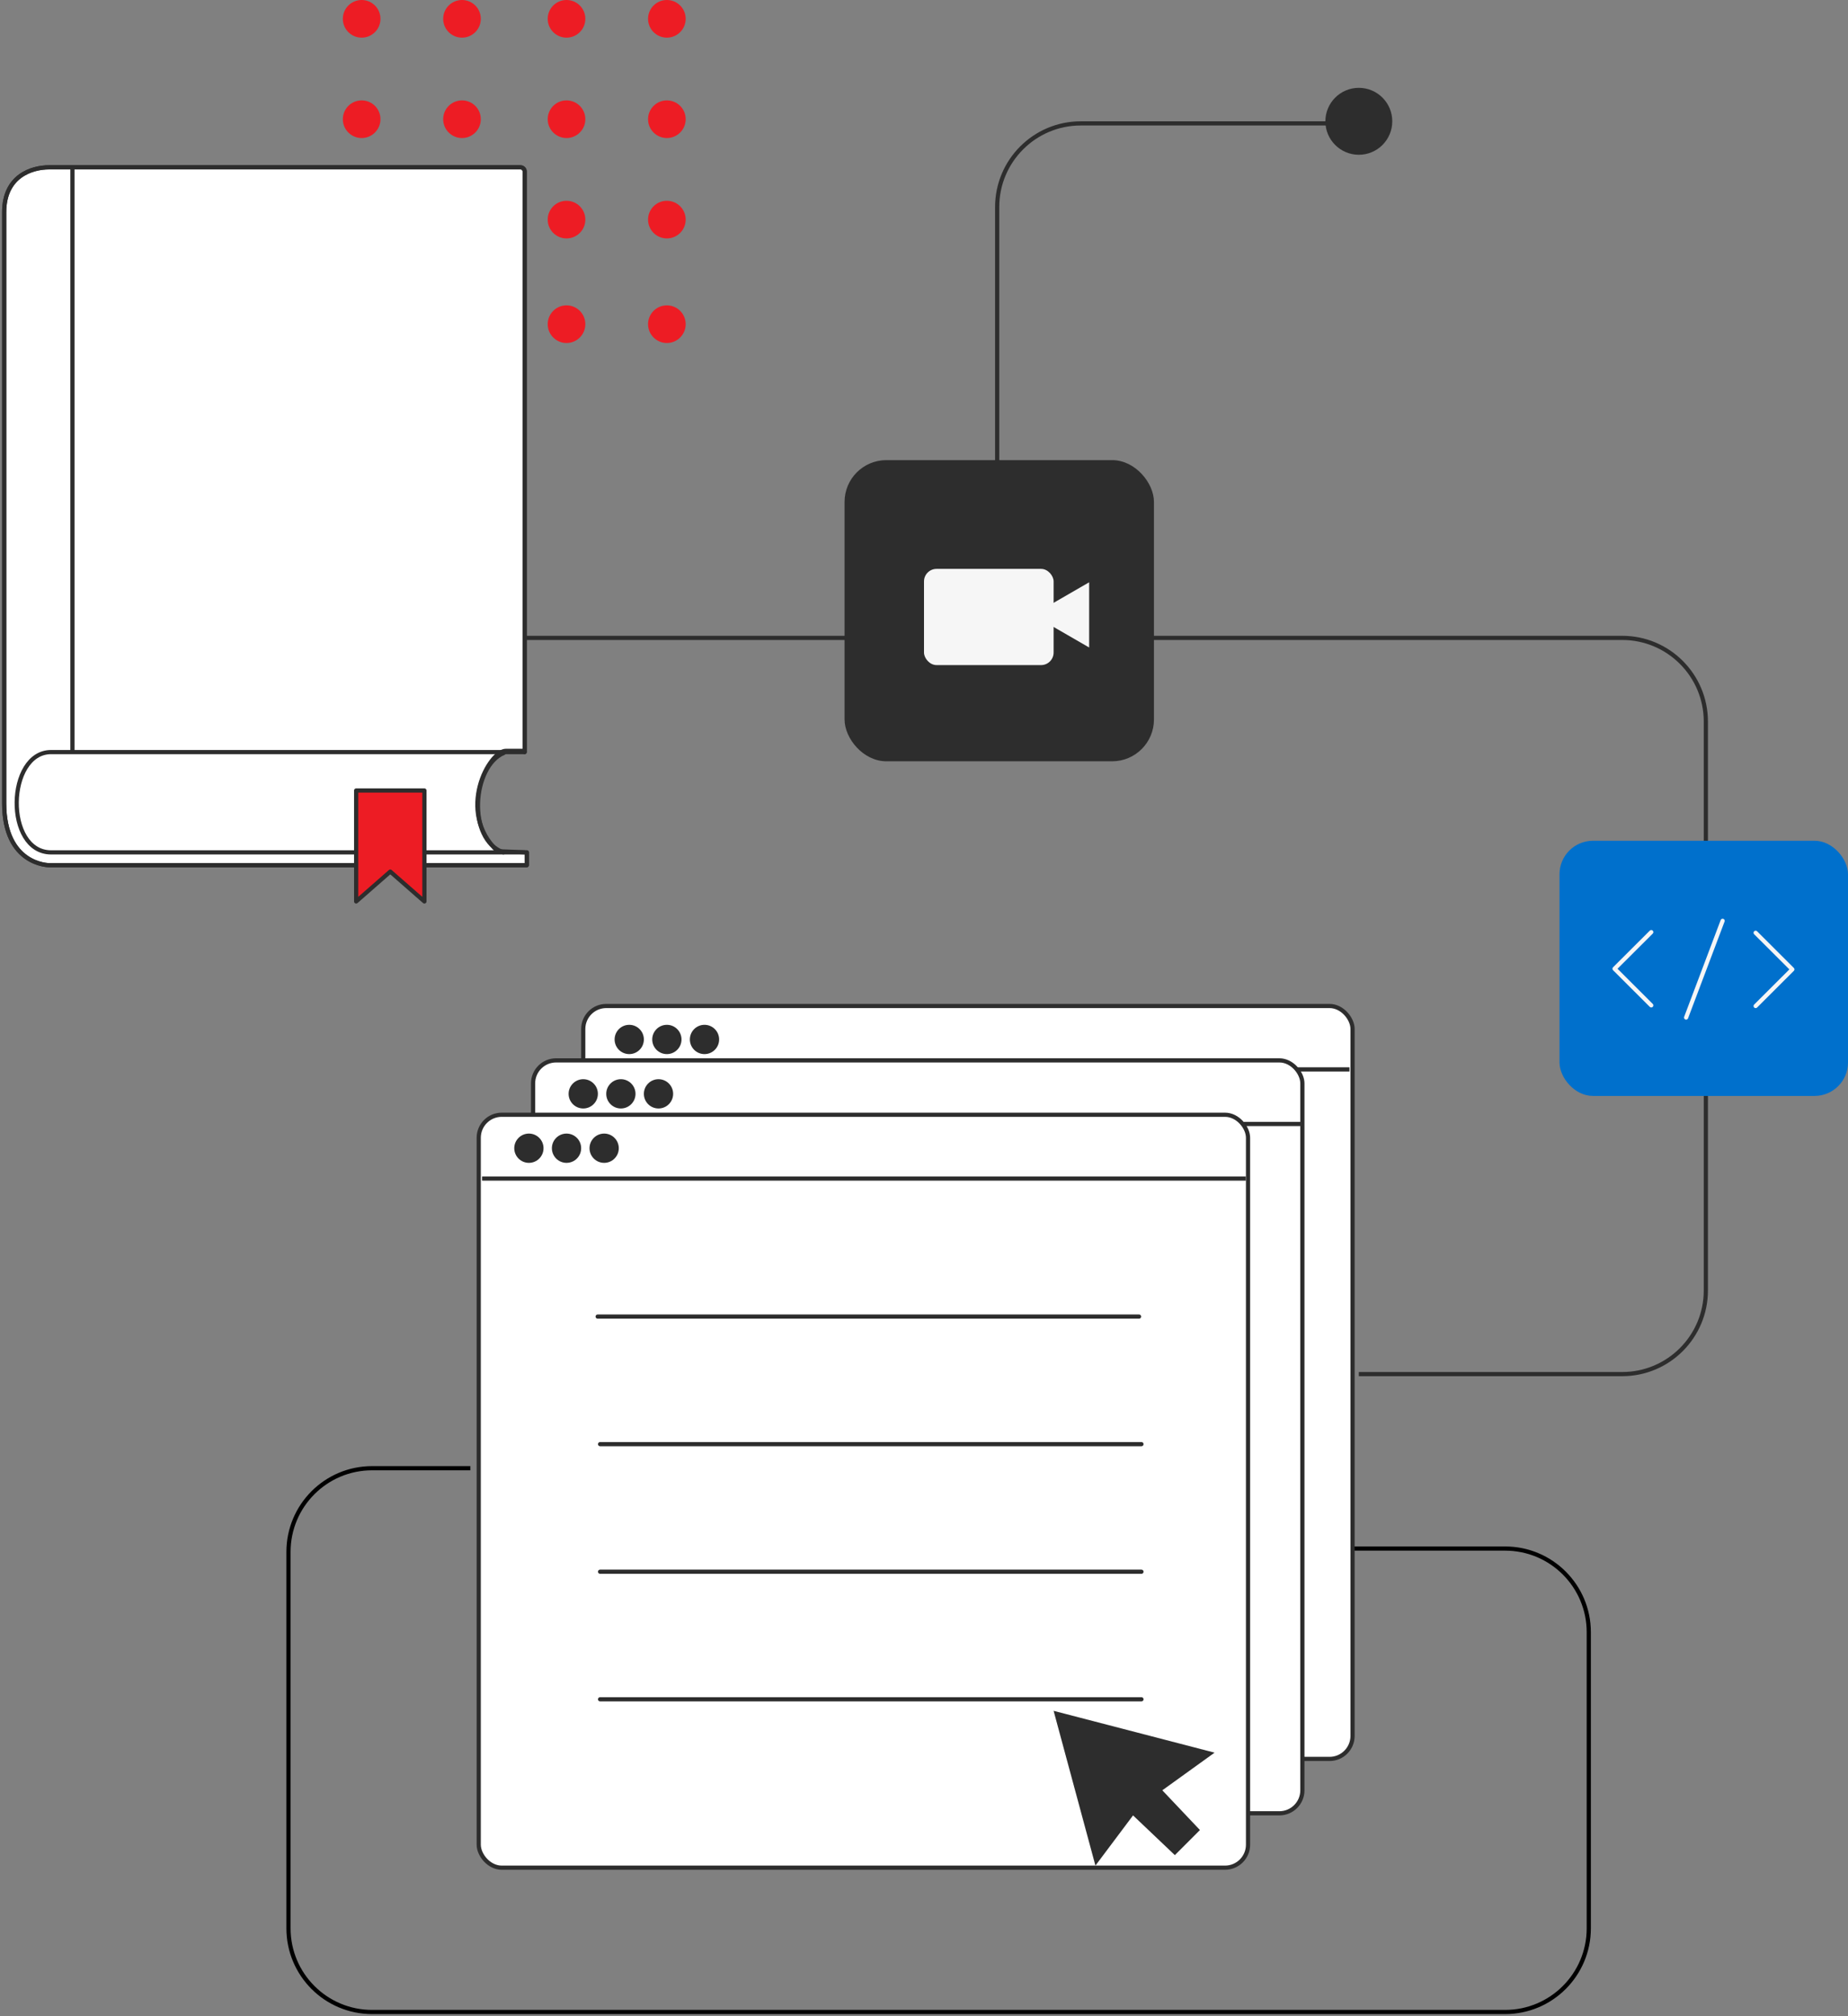 <svg width="442" height="482" viewBox="0 0 442 482" fill="none" xmlns="http://www.w3.org/2000/svg">
<rect x="0" y="0" width="442" height="482" fill="#808080" stroke="none"/>
<circle cx="325" cy="29" r="8" fill="#2D2D2D"/>
<circle cx="86.5" cy="28.5" r="4.5" fill="#ED1C24"/>
<circle cx="86.5" cy="77.5" r="4.5" fill="#ED1C24"/>
<circle cx="86.5" cy="4.5" r="4.5" fill="#ED1C24"/>
<circle cx="86.5" cy="52.5" r="4.5" fill="#ED1C24"/>
<circle cx="110.5" cy="28.5" r="4.5" fill="#ED1C24"/>
<circle cx="110.5" cy="77.5" r="4.5" fill="#ED1C24"/>
<circle cx="110.5" cy="4.5" r="4.5" fill="#ED1C24"/>
<circle cx="110.5" cy="52.5" r="4.5" fill="#ED1C24"/>
<circle cx="135.5" cy="28.5" r="4.5" fill="#ED1C24"/>
<circle cx="135.5" cy="77.5" r="4.5" fill="#ED1C24"/>
<circle cx="135.5" cy="4.5" r="4.5" fill="#ED1C24"/>
<circle cx="135.5" cy="52.5" r="4.5" fill="#ED1C24"/>
<circle cx="159.5" cy="28.5" r="4.5" fill="#ED1C24"/>
<circle cx="159.5" cy="77.5" r="4.5" fill="#ED1C24"/>
<circle cx="159.5" cy="4.5" r="4.5" fill="#ED1C24"/>
<circle cx="159.5" cy="52.5" r="4.5" fill="#ED1C24"/>
<path d="M126 206.837V203.776L119 203.5C109 194 117 179.5 121 179.5H125.49V41C125.49 40.448 125.042 40 124.49 40H11.714C7.633 40 1 42.041 1 50.714V192.041C1 206.837 11.714 206.837 11.714 206.837H126Z" fill="white" stroke="#2D2D2D" stroke-linecap="round" stroke-linejoin="round"/>
<path d="M17.326 179.796V40" stroke="#2D2D2D"/>
<path d="M126 203.776V206.837H11.714C11.714 206.837 1 206.837 1 192.041V50.714C1 42.041 7.633 40 11.714 40H124.49C125.042 40 125.49 40.448 125.49 41V179.791" stroke="#2D2D2D" stroke-linecap="round" stroke-linejoin="round"/>
<path d="M120.5 180C112.976 183.129 111.609 200.646 120.388 203.776" stroke="#2D2D2D" stroke-linecap="round" stroke-linejoin="round"/>
<path d="M125.489 179.796H12.224C1.51 179.796 1 203.775 12.224 203.775H125.489" stroke="#2D2D2D" stroke-linecap="round"/>
<path d="M85.184 215.511V188.98H101.51V215.511L93.347 208.368L85.184 215.511Z" fill="#ED1C24" stroke="#2D2D2D" stroke-linecap="round" stroke-linejoin="round"/>
<path d="M125.5 152.5H388C399.046 152.5 408 161.454 408 172.5V308.5C408 319.546 399.046 328.5 388 328.5H325" stroke="#2D2D2D"/>
<path d="M112.5 351H89C77.954 351 69 359.954 69 371V461C69 472.046 77.954 481 89 481H360C371.046 481 380 472.046 380 461V390.208C380 379.163 371.046 370.208 360 370.208H249.5" stroke="black"/>
<path d="M238.5 139V49.5C238.5 38.454 247.454 29.5 258.5 29.5H321.5" stroke="#2D2D2D"/>
<rect x="373" y="201" width="69" height="61" rx="8" fill="#0070CC"/>
<path d="M419.909 222.993L428.687 231.749L419.909 240.505" stroke="#F6F6F6" stroke-linecap="round" stroke-linejoin="round"/>
<path d="M394.942 240.351L386.163 231.594L394.942 222.839" stroke="#F6F6F6" stroke-linecap="round" stroke-linejoin="round"/>
<path d="M403.28 243.26L412.01 220.139" stroke="#F6F6F6" stroke-linecap="round" stroke-linejoin="round"/>
<rect x="202.5" y="110.5" width="73" height="71" rx="9.5" fill="#2D2D2D" stroke="#2D2D2D"/>
<rect x="221" y="136" width="31" height="23" rx="3" fill="#F6F6F6"/>
<path d="M247 147L260.5 139.206L260.5 154.794L247 147Z" fill="#F6F6F6"/>
<rect x="139.5" y="240.5" width="184" height="180" rx="5.5" fill="white" stroke="#2D2D2D"/>
<path d="M167.736 288.653H297.223" stroke="#2D2D2D" stroke-linecap="round" stroke-linejoin="round"/>
<path d="M168.315 319.149H297.802" stroke="#2D2D2D" stroke-linecap="round" stroke-linejoin="round"/>
<path d="M168.315 349.649H297.802" stroke="#2D2D2D" stroke-linecap="round" stroke-linejoin="round"/>
<path d="M168.315 380.146H297.802" stroke="#2D2D2D" stroke-linecap="round" stroke-linejoin="round"/>
<circle cx="150.5" cy="248.5" r="3.5" fill="#2D2D2D"/>
<circle cx="159.5" cy="248.5" r="3.5" fill="#2D2D2D"/>
<circle cx="168.5" cy="248.5" r="3.5" fill="#2D2D2D"/>
<path d="M140.096 255.657H322.765" stroke="#2D2D2D"/>
<rect x="127.5" y="253.5" width="184" height="180" rx="5.5" fill="white" stroke="#2D2D2D"/>
<path d="M155.993 301.7H285.48" stroke="#2D2D2D" stroke-linecap="round" stroke-linejoin="round"/>
<path d="M156.572 332.197H286.059" stroke="#2D2D2D" stroke-linecap="round" stroke-linejoin="round"/>
<path d="M156.572 362.697H286.059" stroke="#2D2D2D" stroke-linecap="round" stroke-linejoin="round"/>
<path d="M156.572 393.193H286.059" stroke="#2D2D2D" stroke-linecap="round" stroke-linejoin="round"/>
<path d="M128.353 268.705H311.022" stroke="#2D2D2D"/>
<rect x="114.5" y="266.5" width="184" height="180" rx="5.5" fill="white" stroke="#2D2D2D"/>
<path d="M142.945 314.749H272.432" stroke="#2D2D2D" stroke-linecap="round" stroke-linejoin="round"/>
<path d="M143.525 345.245H273.011" stroke="#2D2D2D" stroke-linecap="round" stroke-linejoin="round"/>
<path d="M143.525 375.745H273.011" stroke="#2D2D2D" stroke-linecap="round" stroke-linejoin="round"/>
<path d="M143.525 406.242H273.011" stroke="#2D2D2D" stroke-linecap="round" stroke-linejoin="round"/>
<path d="M115.305 281.753H297.974" stroke="#2D2D2D"/>
<circle cx="126.5" cy="274.5" r="3.5" fill="#2D2D2D"/>
<circle cx="135.5" cy="274.5" r="3.5" fill="#2D2D2D"/>
<circle cx="144.5" cy="274.5" r="3.5" fill="#2D2D2D"/>
<circle cx="139.5" cy="261.5" r="3.5" fill="#2D2D2D"/>
<circle cx="148.5" cy="261.5" r="3.5" fill="#2D2D2D"/>
<circle cx="157.5" cy="261.5" r="3.5" fill="#2D2D2D"/>
<path d="M262 446L252 409L290.5 419L278 428L287 437.5L281 443.5L271 434L262 446Z" fill="#2D2D2D"/>
</svg>
